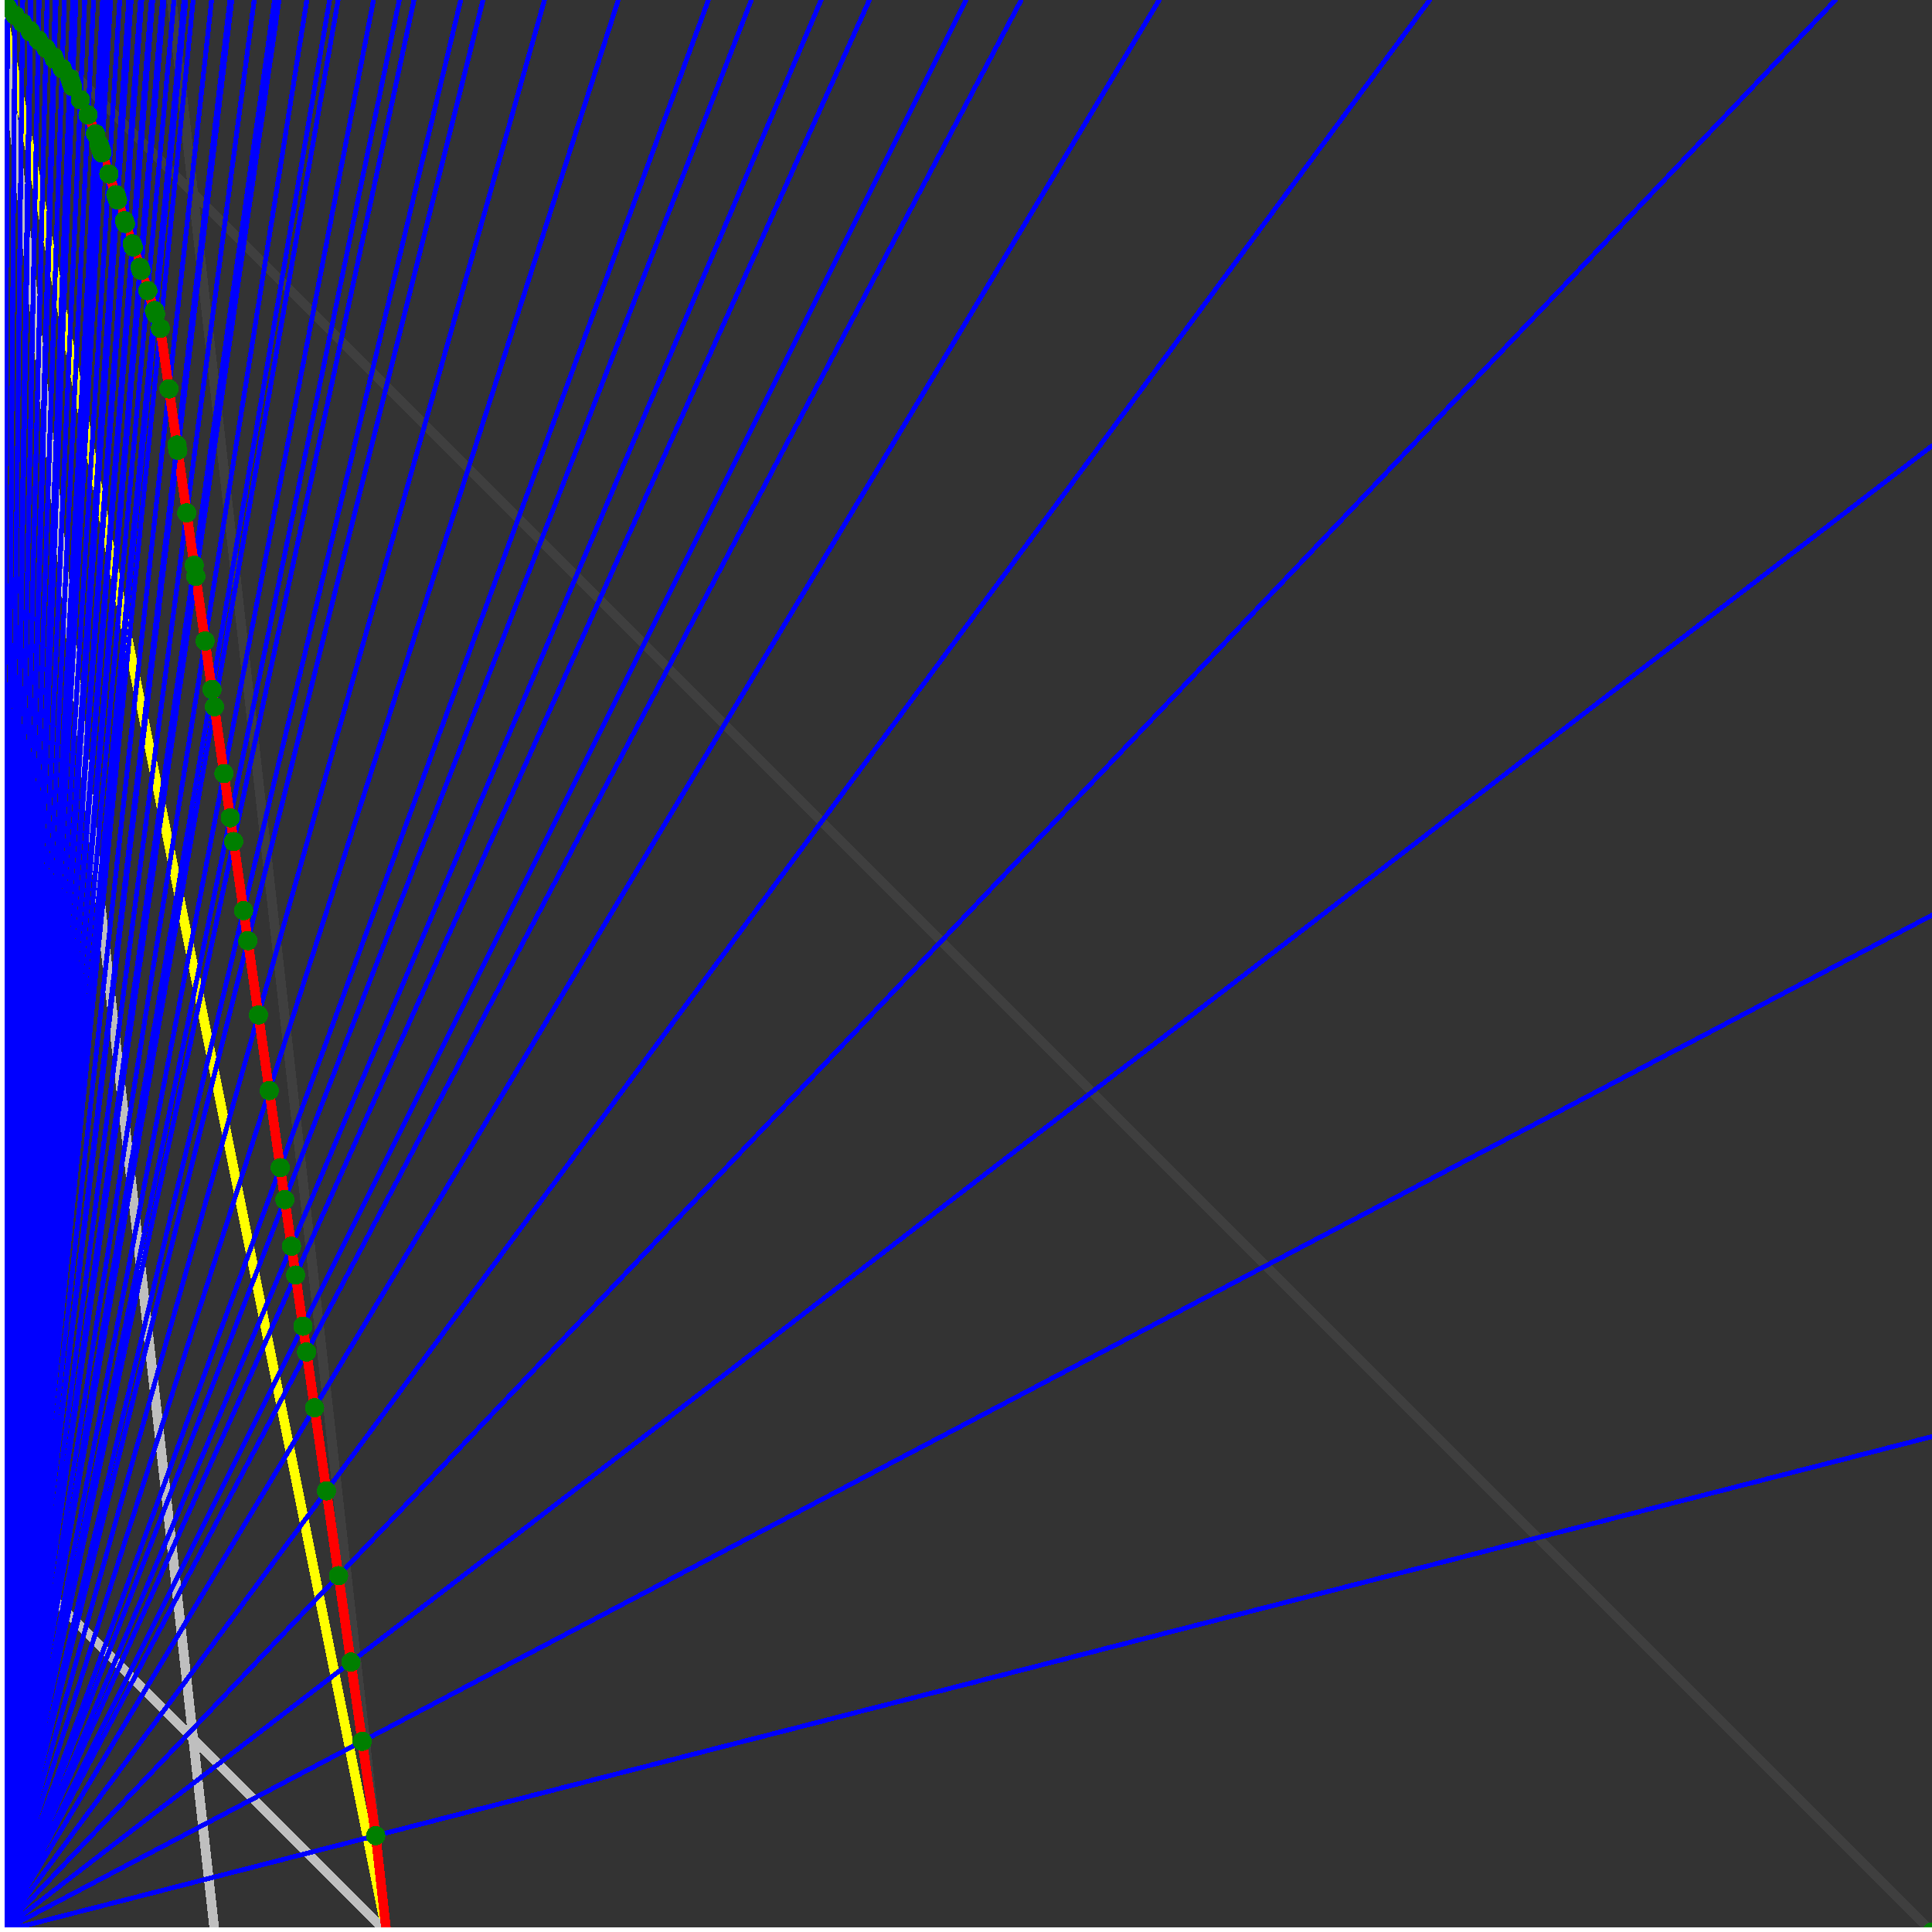 <svg xmlns="http://www.w3.org/2000/svg" version="1.1" width = "750" height = "750" viewBox = "0 0 750 750"  shape-rendering="crispEdges">
<rect x="0" y="0" width="750" height="750" fill="#333333" stroke="none"/>
<path stroke-linejoin="round" stroke-linecap="round" stroke="rgb(255,255,0)" stroke-width="3.75" fill="none" d="M 150 750 L 0 0 " />
<path stroke-linejoin="round" stroke-linecap="round" stroke="rgb(63,63,63)" stroke-width="3.75" fill="none" d="M 0 0 L 750 750 M 150 750 L 66.667 0 " />
<path stroke-linejoin="round" stroke-linecap="round" stroke="rgb(191,191,191)" stroke-width="3.75" fill="none" d="M 0 600 L 150 750 M 0 0 L 83.333 750 " />
<path stroke-linejoin="round" stroke-linecap="round" stroke="rgb(0,0,255)" stroke-width="1.875" fill="none" d="M 0 750 L 750 557.692 " />
<path stroke-linejoin="round" stroke-linecap="round" stroke="rgb(255,0,0)" stroke-width="3.75" fill="none" d="M 145.845 712.604 L 150 750 " />
<path stroke-linejoin="round" stroke-linecap="round" stroke="rgb(0,0,255)" stroke-width="1.875" fill="none" d="M 0 750 L 750 355.263 " />
<path stroke-linejoin="round" stroke-linecap="round" stroke="rgb(255,0,0)" stroke-width="3.75" fill="none" d="M 140.615 675.992 L 145.845 712.604 " />
<path stroke-linejoin="round" stroke-linecap="round" stroke="rgb(0,0,255)" stroke-width="1.875" fill="none" d="M 0 750 L 750 173.077 " />
<path stroke-linejoin="round" stroke-linecap="round" stroke="rgb(255,0,0)" stroke-width="3.75" fill="none" d="M 136.218 645.217 L 140.615 675.992 " />
<path stroke-linejoin="round" stroke-linecap="round" stroke="rgb(0,0,255)" stroke-width="1.875" fill="none" d="M 0 750 L 712.5 0 " />
<path stroke-linejoin="round" stroke-linecap="round" stroke="rgb(255,0,0)" stroke-width="3.75" fill="none" d="M 131.424 611.659 L 136.218 645.217 " />
<path stroke-linejoin="round" stroke-linecap="round" stroke="rgb(0,0,255)" stroke-width="1.875" fill="none" d="M 0 750 L 555 0 " />
<path stroke-linejoin="round" stroke-linecap="round" stroke="rgb(255,0,0)" stroke-width="3.75" fill="none" d="M 126.723 578.752 L 131.424 611.659 " />
<path stroke-linejoin="round" stroke-linecap="round" stroke="rgb(0,0,255)" stroke-width="1.875" fill="none" d="M 0 750 L 450 0 " />
<path stroke-linejoin="round" stroke-linecap="round" stroke="rgb(255,0,0)" stroke-width="3.75" fill="none" d="M 122.113 546.479 L 126.723 578.752 " />
<path stroke-linejoin="round" stroke-linecap="round" stroke="rgb(0,0,255)" stroke-width="1.875" fill="none" d="M 0 750 L 396.429 0 " />
<path stroke-linejoin="round" stroke-linecap="round" stroke="rgb(255,0,0)" stroke-width="3.75" fill="none" d="M 119.02 524.828 L 122.113 546.479 " />
<path stroke-linejoin="round" stroke-linecap="round" stroke="rgb(0,0,255)" stroke-width="1.875" fill="none" d="M 0 750 L 375 0 " />
<path stroke-linejoin="round" stroke-linecap="round" stroke="rgb(255,0,0)" stroke-width="3.75" fill="none" d="M 117.59 514.82 L 119.02 524.828 " />
<path stroke-linejoin="round" stroke-linecap="round" stroke="rgb(0,0,255)" stroke-width="1.875" fill="none" d="M 0 750 L 337.5 0 " />
<path stroke-linejoin="round" stroke-linecap="round" stroke="rgb(255,0,0)" stroke-width="3.75" fill="none" d="M 114.757 494.985 L 117.59 514.82 " />
<path stroke-linejoin="round" stroke-linecap="round" stroke="rgb(0,0,255)" stroke-width="1.875" fill="none" d="M 0 750 L 318.75 0 " />
<path stroke-linejoin="round" stroke-linecap="round" stroke="rgb(255,0,0)" stroke-width="3.75" fill="none" d="M 113.153 483.758 L 114.757 494.985 " />
<path stroke-linejoin="round" stroke-linecap="round" stroke="rgb(0,0,255)" stroke-width="1.875" fill="none" d="M 0 750 L 291.667 0 " />
<path stroke-linejoin="round" stroke-linecap="round" stroke="rgb(255,0,0)" stroke-width="3.75" fill="none" d="M 110.57 465.678 L 113.153 483.758 " />
<path stroke-linejoin="round" stroke-linecap="round" stroke="rgb(0,0,255)" stroke-width="1.875" fill="none" d="M 0 750 L 275 0 " />
<path stroke-linejoin="round" stroke-linecap="round" stroke="rgb(255,0,0)" stroke-width="3.75" fill="none" d="M 108.798 453.277 L 110.57 465.678 " />
<path stroke-linejoin="round" stroke-linecap="round" stroke="rgb(0,0,255)" stroke-width="1.875" fill="none" d="M 0 750 L 240 0 " />
<path stroke-linejoin="round" stroke-linecap="round" stroke="rgb(255,0,0)" stroke-width="3.75" fill="none" d="M 104.524 423.361 L 108.798 453.277 " />
<path stroke-linejoin="round" stroke-linecap="round" stroke="rgb(0,0,255)" stroke-width="1.875" fill="none" d="M 0 750 L 211.364 0 " />
<path stroke-linejoin="round" stroke-linecap="round" stroke="rgb(255,0,0)" stroke-width="3.75" fill="none" d="M 100.329 393.994 L 104.524 423.361 " />
<path stroke-linejoin="round" stroke-linecap="round" stroke="rgb(0,0,255)" stroke-width="1.875" fill="none" d="M 0 750 L 187.5 0 " />
<path stroke-linejoin="round" stroke-linecap="round" stroke="rgb(255,0,0)" stroke-width="3.75" fill="none" d="M 96.21 365.16 L 100.329 393.994 " />
<path stroke-linejoin="round" stroke-linecap="round" stroke="rgb(0,0,255)" stroke-width="1.875" fill="none" d="M 0 750 L 178.846 0 " />
<path stroke-linejoin="round" stroke-linecap="round" stroke="rgb(255,0,0)" stroke-width="3.75" fill="none" d="M 94.546 353.515 L 96.21 365.16 " />
<path stroke-linejoin="round" stroke-linecap="round" stroke="rgb(0,0,255)" stroke-width="1.875" fill="none" d="M 0 750 L 160.714 0 " />
<path stroke-linejoin="round" stroke-linecap="round" stroke="rgb(255,0,0)" stroke-width="3.75" fill="none" d="M 90.712 326.676 L 94.546 353.515 " />
<path stroke-linejoin="round" stroke-linecap="round" stroke="rgb(0,0,255)" stroke-width="1.875" fill="none" d="M 0 750 L 155 0 " />
<path stroke-linejoin="round" stroke-linecap="round" stroke="rgb(255,0,0)" stroke-width="3.75" fill="none" d="M 89.394 317.448 L 90.712 326.676 " />
<path stroke-linejoin="round" stroke-linecap="round" stroke="rgb(0,0,255)" stroke-width="1.875" fill="none" d="M 0 750 L 145 0 " />
<path stroke-linejoin="round" stroke-linecap="round" stroke="rgb(255,0,0)" stroke-width="3.75" fill="none" d="M 86.943 300.293 L 89.394 317.448 " />
<path stroke-linejoin="round" stroke-linecap="round" stroke="rgb(0,0,255)" stroke-width="1.875" fill="none" d="M 0 750 L 131.25 0 " />
<path stroke-linejoin="round" stroke-linecap="round" stroke="rgb(255,0,0)" stroke-width="3.75" fill="none" d="M 83.238 274.355 L 86.943 300.293 " />
<path stroke-linejoin="round" stroke-linecap="round" stroke="rgb(0,0,255)" stroke-width="1.875" fill="none" d="M 0 750 L 127.941 0 " />
<path stroke-linejoin="round" stroke-linecap="round" stroke="rgb(255,0,0)" stroke-width="3.75" fill="none" d="M 82.282 267.66 L 83.238 274.355 " />
<path stroke-linejoin="round" stroke-linecap="round" stroke="rgb(0,0,255)" stroke-width="1.875" fill="none" d="M 0 750 L 119.118 0 " />
<path stroke-linejoin="round" stroke-linecap="round" stroke="rgb(255,0,0)" stroke-width="3.75" fill="none" d="M 79.594 248.85 L 82.282 267.66 " />
<path stroke-linejoin="round" stroke-linecap="round" stroke="rgb(0,0,255)" stroke-width="1.875" fill="none" d="M 0 750 L 108.333 0 " />
<path stroke-linejoin="round" stroke-linecap="round" stroke="rgb(255,0,0)" stroke-width="3.75" fill="none" d="M 76.011 223.768 L 79.594 248.85 " />
<path stroke-linejoin="round" stroke-linecap="round" stroke="rgb(0,0,255)" stroke-width="1.875" fill="none" d="M 0 750 L 106.579 0 " />
<path stroke-linejoin="round" stroke-linecap="round" stroke="rgb(255,0,0)" stroke-width="3.75" fill="none" d="M 75.394 219.449 L 76.011 223.768 " />
<path stroke-linejoin="round" stroke-linecap="round" stroke="rgb(0,0,255)" stroke-width="1.875" fill="none" d="M 0 750 L 98.684 0 " />
<path stroke-linejoin="round" stroke-linecap="round" stroke="rgb(255,0,0)" stroke-width="3.75" fill="none" d="M 72.487 199.099 L 75.394 219.449 " />
<path stroke-linejoin="round" stroke-linecap="round" stroke="rgb(0,0,255)" stroke-width="1.875" fill="none" d="M 0 750 L 90 0 " />
<path stroke-linejoin="round" stroke-linecap="round" stroke="rgb(255,0,0)" stroke-width="3.75" fill="none" d="M 69.02 174.831 L 72.487 199.099 " />
<path stroke-linejoin="round" stroke-linecap="round" stroke="rgb(0,0,255)" stroke-width="1.875" fill="none" d="M 0 750 L 89.286 0 " />
<path stroke-linejoin="round" stroke-linecap="round" stroke="rgb(255,0,0)" stroke-width="3.75" fill="none" d="M 68.721 172.74 L 69.02 174.831 " />
<path stroke-linejoin="round" stroke-linecap="round" stroke="rgb(0,0,255)" stroke-width="1.875" fill="none" d="M 0 750 L 82.143 0 " />
<path stroke-linejoin="round" stroke-linecap="round" stroke="rgb(255,0,0)" stroke-width="3.75" fill="none" d="M 65.61 150.957 L 68.721 172.74 " />
<path stroke-linejoin="round" stroke-linecap="round" stroke="rgb(0,0,255)" stroke-width="1.875" fill="none" d="M 0 750 L 75 0 " />
<path stroke-linejoin="round" stroke-linecap="round" stroke="rgb(255,0,0)" stroke-width="3.75" fill="none" d="M 62.254 127.465 L 65.61 150.957 " />
<path stroke-linejoin="round" stroke-linecap="round" stroke="rgb(0,0,255)" stroke-width="1.875" fill="none" d="M 0 750 L 72.115 0 " />
<path stroke-linejoin="round" stroke-linecap="round" stroke="rgb(255,0,0)" stroke-width="3.75" fill="none" d="M 60.395 121.89 L 62.254 127.465 " />
<path stroke-linejoin="round" stroke-linecap="round" stroke="rgb(0,0,255)" stroke-width="1.875" fill="none" d="M 0 750 L 71.429 0 " />
<path stroke-linejoin="round" stroke-linecap="round" stroke="rgb(255,0,0)" stroke-width="3.75" fill="none" d="M 59.948 120.547 L 60.395 121.89 " />
<path stroke-linejoin="round" stroke-linecap="round" stroke="rgb(0,0,255)" stroke-width="1.875" fill="none" d="M 0 750 L 67.536 0 " />
<path stroke-linejoin="round" stroke-linecap="round" stroke="rgb(255,0,0)" stroke-width="3.75" fill="none" d="M 57.375 112.83 L 59.948 120.548 " />
<path stroke-linejoin="round" stroke-linecap="round" stroke="rgb(0,0,255)" stroke-width="1.875" fill="none" d="M 0 750 L 63.679 0 " />
<path stroke-linejoin="round" stroke-linecap="round" stroke="rgb(255,0,0)" stroke-width="3.75" fill="none" d="M 54.764 104.997 L 57.375 112.83 " />
<path stroke-linejoin="round" stroke-linecap="round" stroke="rgb(0,0,255)" stroke-width="1.875" fill="none" d="M 0 750 L 63.084 0 " />
<path stroke-linejoin="round" stroke-linecap="round" stroke="rgb(255,0,0)" stroke-width="3.75" fill="none" d="M 54.356 103.771 L 54.764 104.997 " />
<path stroke-linejoin="round" stroke-linecap="round" stroke="rgb(0,0,255)" stroke-width="1.875" fill="none" d="M 0 750 L 59.302 0 " />
<path stroke-linejoin="round" stroke-linecap="round" stroke="rgb(255,0,0)" stroke-width="3.75" fill="none" d="M 51.722 95.87 L 54.356 103.771 " />
<path stroke-linejoin="round" stroke-linecap="round" stroke="rgb(0,0,255)" stroke-width="1.875" fill="none" d="M 0 750 L 58.756 0 " />
<path stroke-linejoin="round" stroke-linecap="round" stroke="rgb(255,0,0)" stroke-width="3.75" fill="none" d="M 51.336 94.712 L 51.722 95.87 " />
<path stroke-linejoin="round" stroke-linecap="round" stroke="rgb(0,0,255)" stroke-width="1.875" fill="none" d="M 0 750 L 55.046 0 " />
<path stroke-linejoin="round" stroke-linecap="round" stroke="rgb(255,0,0)" stroke-width="3.75" fill="none" d="M 48.679 86.742 L 51.336 94.712 " />
<path stroke-linejoin="round" stroke-linecap="round" stroke="rgb(0,0,255)" stroke-width="1.875" fill="none" d="M 0 750 L 54.545 0 " />
<path stroke-linejoin="round" stroke-linecap="round" stroke="rgb(255,0,0)" stroke-width="3.75" fill="none" d="M 48.316 85.653 L 48.679 86.742 " />
<path stroke-linejoin="round" stroke-linecap="round" stroke="rgb(0,0,255)" stroke-width="1.875" fill="none" d="M 0 750 L 50.905 0 " />
<path stroke-linejoin="round" stroke-linecap="round" stroke="rgb(255,0,0)" stroke-width="3.75" fill="none" d="M 45.637 77.615 L 48.316 85.653 " />
<path stroke-linejoin="round" stroke-linecap="round" stroke="rgb(0,0,255)" stroke-width="1.875" fill="none" d="M 0 750 L 50.448 0 " />
<path stroke-linejoin="round" stroke-linecap="round" stroke="rgb(255,0,0)" stroke-width="3.75" fill="none" d="M 45.296 76.593 L 45.637 77.615 " />
<path stroke-linejoin="round" stroke-linecap="round" stroke="rgb(0,0,255)" stroke-width="1.875" fill="none" d="M 0 750 L 50 0 " />
<path stroke-linejoin="round" stroke-linecap="round" stroke="rgb(255,0,0)" stroke-width="3.75" fill="none" d="M 44.961 75.587 L 45.296 76.593 " />
<path stroke-linejoin="round" stroke-linecap="round" stroke="rgb(0,0,255)" stroke-width="1.875" fill="none" d="M 0 750 L 46.46 0 " />
<path stroke-linejoin="round" stroke-linecap="round" stroke="rgb(255,0,0)" stroke-width="3.75" fill="none" d="M 42.277 67.534 L 44.961 75.587 " />
<path stroke-linejoin="round" stroke-linecap="round" stroke="rgb(0,0,255)" stroke-width="1.875" fill="none" d="M 0 750 L 42.952 0 " />
<path stroke-linejoin="round" stroke-linecap="round" stroke="rgb(255,0,0)" stroke-width="3.75" fill="none" d="M 39.552 59.36 L 42.277 67.534 " />
<path stroke-linejoin="round" stroke-linecap="round" stroke="rgb(0,0,255)" stroke-width="1.875" fill="none" d="M 0 750 L 42.576 0 " />
<path stroke-linejoin="round" stroke-linecap="round" stroke="rgb(255,0,0)" stroke-width="3.75" fill="none" d="M 39.257 58.475 L 39.552 59.36 " />
<path stroke-linejoin="round" stroke-linecap="round" stroke="rgb(0,0,255)" stroke-width="1.875" fill="none" d="M 0 750 L 42.208 0 " />
<path stroke-linejoin="round" stroke-linecap="round" stroke="rgb(255,0,0)" stroke-width="3.75" fill="none" d="M 38.966 57.602 L 39.257 58.475 " />
<path stroke-linejoin="round" stroke-linecap="round" stroke="rgb(0,0,255)" stroke-width="1.875" fill="none" d="M 0 750 L 41.846 0 " />
<path stroke-linejoin="round" stroke-linecap="round" stroke="rgb(255,0,0)" stroke-width="3.75" fill="none" d="M 38.68 56.743 L 38.966 57.602 " />
<path stroke-linejoin="round" stroke-linecap="round" stroke="rgb(0,0,255)" stroke-width="1.875" fill="none" d="M 0 750 L 41.489 0 " />
<path stroke-linejoin="round" stroke-linecap="round" stroke="rgb(255,0,0)" stroke-width="3.75" fill="none" d="M 38.397 55.896 L 38.68 56.743 " />
<path stroke-linejoin="round" stroke-linecap="round" stroke="rgb(0,0,255)" stroke-width="1.875" fill="none" d="M 0 750 L 39.823 0 " />
<path stroke-linejoin="round" stroke-linecap="round" stroke="rgb(255,0,0)" stroke-width="3.75" fill="none" d="M 37.067 51.905 L 38.397 55.896 " />
<path stroke-linejoin="round" stroke-linecap="round" stroke="rgb(0,0,255)" stroke-width="1.875" fill="none" d="M 0 750 L 36.344 0 " />
<path stroke-linejoin="round" stroke-linecap="round" stroke="rgb(255,0,0)" stroke-width="3.75" fill="none" d="M 34.184 44.571 L 37.067 51.905 " />
<path stroke-linejoin="round" stroke-linecap="round" stroke="rgb(0,0,255)" stroke-width="1.875" fill="none" d="M 0 750 L 32.895 0 " />
<path stroke-linejoin="round" stroke-linecap="round" stroke="rgb(255,0,0)" stroke-width="3.75" fill="none" d="M 31.198 38.683 L 34.184 44.571 " />
<path stroke-linejoin="round" stroke-linecap="round" stroke="rgb(0,0,255)" stroke-width="1.875" fill="none" d="M 0 750 L 29.476 0 " />
<path stroke-linejoin="round" stroke-linecap="round" stroke="rgb(255,0,0)" stroke-width="3.75" fill="none" d="M 28.154 33.631 L 31.198 38.683 " />
<path stroke-linejoin="round" stroke-linecap="round" stroke="rgb(0,0,255)" stroke-width="1.875" fill="none" d="M 0 750 L 29.221 0 " />
<path stroke-linejoin="round" stroke-linecap="round" stroke="rgb(255,0,0)" stroke-width="3.75" fill="none" d="M 27.936 32.977 L 28.154 33.631 " />
<path stroke-linejoin="round" stroke-linecap="round" stroke="rgb(0,0,255)" stroke-width="1.875" fill="none" d="M 0 750 L 28.723 0 " />
<path stroke-linejoin="round" stroke-linecap="round" stroke="rgb(255,0,0)" stroke-width="3.75" fill="none" d="M 27.509 31.697 L 27.936 32.977 " />
<path stroke-linejoin="round" stroke-linecap="round" stroke="rgb(0,0,255)" stroke-width="1.875" fill="none" d="M 0 750 L 28.481 0 " />
<path stroke-linejoin="round" stroke-linecap="round" stroke="rgb(255,0,0)" stroke-width="3.75" fill="none" d="M 27.301 31.072 L 27.509 31.697 " />
<path stroke-linejoin="round" stroke-linecap="round" stroke="rgb(0,0,255)" stroke-width="1.875" fill="none" d="M 0 750 L 28.243 0 " />
<path stroke-linejoin="round" stroke-linecap="round" stroke="rgb(255,0,0)" stroke-width="3.75" fill="none" d="M 27.096 30.456 L 27.301 31.072 " />
<path stroke-linejoin="round" stroke-linecap="round" stroke="rgb(0,0,255)" stroke-width="1.875" fill="none" d="M 0 750 L 25 0 " />
<path stroke-linejoin="round" stroke-linecap="round" stroke="rgb(255,0,0)" stroke-width="3.75" fill="none" d="M 24.113 26.61 L 27.096 30.456 " />
<path stroke-linejoin="round" stroke-linecap="round" stroke="rgb(0,0,255)" stroke-width="1.875" fill="none" d="M 0 750 L 21.784 0 " />
<path stroke-linejoin="round" stroke-linecap="round" stroke="rgb(255,0,0)" stroke-width="3.75" fill="none" d="M 21.117 22.978 L 24.113 26.61 " />
<path stroke-linejoin="round" stroke-linecap="round" stroke="rgb(0,0,255)" stroke-width="1.875" fill="none" d="M 0 750 L 21.605 0 " />
<path stroke-linejoin="round" stroke-linecap="round" stroke="rgb(255,0,0)" stroke-width="3.75" fill="none" d="M 20.957 22.498 L 21.117 22.978 " />
<path stroke-linejoin="round" stroke-linecap="round" stroke="rgb(0,0,255)" stroke-width="1.875" fill="none" d="M 0 750 L 21.429 0 " />
<path stroke-linejoin="round" stroke-linecap="round" stroke="rgb(255,0,0)" stroke-width="3.75" fill="none" d="M 20.799 22.026 L 20.957 22.498 " />
<path stroke-linejoin="round" stroke-linecap="round" stroke="rgb(0,0,255)" stroke-width="1.875" fill="none" d="M 0 750 L 18.293 0 " />
<path stroke-linejoin="round" stroke-linecap="round" stroke="rgb(255,0,0)" stroke-width="3.75" fill="none" d="M 17.835 18.753 L 20.799 22.026 " />
<path stroke-linejoin="round" stroke-linecap="round" stroke="rgb(0,0,255)" stroke-width="1.875" fill="none" d="M 0 750 L 15.182 0 " />
<path stroke-linejoin="round" stroke-linecap="round" stroke="rgb(255,0,0)" stroke-width="3.75" fill="none" d="M 14.867 15.554 L 17.835 18.753 " />
<path stroke-linejoin="round" stroke-linecap="round" stroke="rgb(0,0,255)" stroke-width="1.875" fill="none" d="M 0 750 L 12.097 0 " />
<path stroke-linejoin="round" stroke-linecap="round" stroke="rgb(255,0,0)" stroke-width="3.75" fill="none" d="M 11.897 12.412 L 14.867 15.555 " />
<path stroke-linejoin="round" stroke-linecap="round" stroke="rgb(0,0,255)" stroke-width="1.875" fill="none" d="M 0 750 L 12 0 " />
<path stroke-linejoin="round" stroke-linecap="round" stroke="rgb(255,0,0)" stroke-width="3.75" fill="none" d="M 11.805 12.182 L 11.897 12.411 " />
<path stroke-linejoin="round" stroke-linecap="round" stroke="rgb(0,0,255)" stroke-width="1.875" fill="none" d="M 0 750 L 11.905 0 " />
<path stroke-linejoin="round" stroke-linecap="round" stroke="rgb(255,0,0)" stroke-width="3.75" fill="none" d="M 11.714 11.993 L 11.805 12.182 " />
<path stroke-linejoin="round" stroke-linecap="round" stroke="rgb(0,0,255)" stroke-width="1.875" fill="none" d="M 0 750 L 11.811 0 " />
<path stroke-linejoin="round" stroke-linecap="round" stroke="rgb(255,0,0)" stroke-width="3.75" fill="none" d="M 11.625 11.831 L 11.714 11.993 " />
<path stroke-linejoin="round" stroke-linecap="round" stroke="rgb(0,0,255)" stroke-width="1.875" fill="none" d="M 0 750 L 8.824 0 " />
<path stroke-linejoin="round" stroke-linecap="round" stroke="rgb(255,0,0)" stroke-width="3.75" fill="none" d="M 8.719 8.874 L 11.625 11.831 " />
<path stroke-linejoin="round" stroke-linecap="round" stroke="rgb(0,0,255)" stroke-width="1.875" fill="none" d="M 0 750 L 5.859 0 " />
<path stroke-linejoin="round" stroke-linecap="round" stroke="rgb(255,0,0)" stroke-width="3.75" fill="none" d="M 5.813 5.929 L 8.719 8.874 " />
<path stroke-linejoin="round" stroke-linecap="round" stroke="rgb(0,0,255)" stroke-width="1.875" fill="none" d="M 0 750 L 2.918 0 " />
<path stroke-linejoin="round" stroke-linecap="round" stroke="rgb(255,0,0)" stroke-width="3.75" fill="none" d="M 2.907 2.994 L 5.813 5.929 " />
<path stroke-linejoin="round" stroke-linecap="round" stroke="rgb(0,0,255)" stroke-width="1.875" fill="none" d="M 0 750 L 0 0 " />
<path stroke-linejoin="round" stroke-linecap="round" stroke="rgb(255,0,0)" stroke-width="3.75" fill="none" d="M 0 0 L 2.907 2.994 " />
<circle cx="145.845" cy="712.604" r="3.75" style="fill:rgb(0,127,0);stroke-width:1" /><circle cx="140.615" cy="675.992" r="3.75" style="fill:rgb(0,127,0);stroke-width:1" /><circle cx="136.218" cy="645.217" r="3.75" style="fill:rgb(0,127,0);stroke-width:1" /><circle cx="131.424" cy="611.659" r="3.75" style="fill:rgb(0,127,0);stroke-width:1" /><circle cx="126.723" cy="578.752" r="3.75" style="fill:rgb(0,127,0);stroke-width:1" /><circle cx="122.113" cy="546.479" r="3.75" style="fill:rgb(0,127,0);stroke-width:1" /><circle cx="119.02" cy="524.828" r="3.75" style="fill:rgb(0,127,0);stroke-width:1" /><circle cx="117.59" cy="514.82" r="3.75" style="fill:rgb(0,127,0);stroke-width:1" /><circle cx="114.757" cy="494.985" r="3.75" style="fill:rgb(0,127,0);stroke-width:1" /><circle cx="113.153" cy="483.758" r="3.75" style="fill:rgb(0,127,0);stroke-width:1" /><circle cx="110.57" cy="465.678" r="3.75" style="fill:rgb(0,127,0);stroke-width:1" /><circle cx="108.798" cy="453.277" r="3.75" style="fill:rgb(0,127,0);stroke-width:1" /><circle cx="104.524" cy="423.361" r="3.75" style="fill:rgb(0,127,0);stroke-width:1" /><circle cx="100.329" cy="393.994" r="3.75" style="fill:rgb(0,127,0);stroke-width:1" /><circle cx="96.21" cy="365.16" r="3.75" style="fill:rgb(0,127,0);stroke-width:1" /><circle cx="94.546" cy="353.515" r="3.75" style="fill:rgb(0,127,0);stroke-width:1" /><circle cx="90.712" cy="326.676" r="3.75" style="fill:rgb(0,127,0);stroke-width:1" /><circle cx="89.394" cy="317.448" r="3.75" style="fill:rgb(0,127,0);stroke-width:1" /><circle cx="86.943" cy="300.293" r="3.75" style="fill:rgb(0,127,0);stroke-width:1" /><circle cx="83.238" cy="274.355" r="3.75" style="fill:rgb(0,127,0);stroke-width:1" /><circle cx="82.281" cy="267.66" r="3.75" style="fill:rgb(0,127,0);stroke-width:1" /><circle cx="79.594" cy="248.85" r="3.75" style="fill:rgb(0,127,0);stroke-width:1" /><circle cx="76.011" cy="223.768" r="3.75" style="fill:rgb(0,127,0);stroke-width:1" /><circle cx="75.394" cy="219.449" r="3.75" style="fill:rgb(0,127,0);stroke-width:1" /><circle cx="72.487" cy="199.099" r="3.75" style="fill:rgb(0,127,0);stroke-width:1" /><circle cx="69.02" cy="174.831" r="3.75" style="fill:rgb(0,127,0);stroke-width:1" /><circle cx="68.721" cy="172.74" r="3.75" style="fill:rgb(0,127,0);stroke-width:1" /><circle cx="65.61" cy="150.957" r="3.75" style="fill:rgb(0,127,0);stroke-width:1" /><circle cx="62.254" cy="127.465" r="3.75" style="fill:rgb(0,127,0);stroke-width:1" /><circle cx="60.395" cy="121.89" r="3.75" style="fill:rgb(0,127,0);stroke-width:1" /><circle cx="59.948" cy="120.547" r="3.75" style="fill:rgb(0,127,0);stroke-width:1" /><circle cx="57.375" cy="112.83" r="3.75" style="fill:rgb(0,127,0);stroke-width:1" /><circle cx="54.764" cy="104.997" r="3.75" style="fill:rgb(0,127,0);stroke-width:1" /><circle cx="54.356" cy="103.771" r="3.75" style="fill:rgb(0,127,0);stroke-width:1" /><circle cx="51.722" cy="95.87" r="3.75" style="fill:rgb(0,127,0);stroke-width:1" /><circle cx="51.336" cy="94.712" r="3.75" style="fill:rgb(0,127,0);stroke-width:1" /><circle cx="48.679" cy="86.742" r="3.75" style="fill:rgb(0,127,0);stroke-width:1" /><circle cx="48.316" cy="85.653" r="3.75" style="fill:rgb(0,127,0);stroke-width:1" /><circle cx="45.637" cy="77.615" r="3.75" style="fill:rgb(0,127,0);stroke-width:1" /><circle cx="45.296" cy="76.593" r="3.75" style="fill:rgb(0,127,0);stroke-width:1" /><circle cx="44.961" cy="75.587" r="3.75" style="fill:rgb(0,127,0);stroke-width:1" /><circle cx="42.277" cy="67.534" r="3.75" style="fill:rgb(0,127,0);stroke-width:1" /><circle cx="39.552" cy="59.36" r="3.75" style="fill:rgb(0,127,0);stroke-width:1" /><circle cx="39.257" cy="58.475" r="3.75" style="fill:rgb(0,127,0);stroke-width:1" /><circle cx="38.966" cy="57.602" r="3.75" style="fill:rgb(0,127,0);stroke-width:1" /><circle cx="38.68" cy="56.743" r="3.75" style="fill:rgb(0,127,0);stroke-width:1" /><circle cx="38.397" cy="55.896" r="3.75" style="fill:rgb(0,127,0);stroke-width:1" /><circle cx="37.067" cy="51.905" r="3.75" style="fill:rgb(0,127,0);stroke-width:1" /><circle cx="34.184" cy="44.571" r="3.75" style="fill:rgb(0,127,0);stroke-width:1" /><circle cx="31.198" cy="38.683" r="3.75" style="fill:rgb(0,127,0);stroke-width:1" /><circle cx="28.154" cy="33.631" r="3.75" style="fill:rgb(0,127,0);stroke-width:1" /><circle cx="27.936" cy="32.977" r="3.75" style="fill:rgb(0,127,0);stroke-width:1" /><circle cx="27.509" cy="31.697" r="3.75" style="fill:rgb(0,127,0);stroke-width:1" /><circle cx="27.301" cy="31.072" r="3.75" style="fill:rgb(0,127,0);stroke-width:1" /><circle cx="27.096" cy="30.456" r="3.75" style="fill:rgb(0,127,0);stroke-width:1" /><circle cx="24.113" cy="26.61" r="3.75" style="fill:rgb(0,127,0);stroke-width:1" /><circle cx="21.117" cy="22.978" r="3.75" style="fill:rgb(0,127,0);stroke-width:1" /><circle cx="20.957" cy="22.498" r="3.75" style="fill:rgb(0,127,0);stroke-width:1" /><circle cx="20.799" cy="22.026" r="3.75" style="fill:rgb(0,127,0);stroke-width:1" /><circle cx="17.835" cy="18.753" r="3.75" style="fill:rgb(0,127,0);stroke-width:1" /><circle cx="14.867" cy="15.554" r="3.75" style="fill:rgb(0,127,0);stroke-width:1" /><circle cx="11.897" cy="12.412" r="3.75" style="fill:rgb(0,127,0);stroke-width:1" /><circle cx="11.805" cy="12.182" r="3.75" style="fill:rgb(0,127,0);stroke-width:1" /><circle cx="11.714" cy="11.993" r="3.75" style="fill:rgb(0,127,0);stroke-width:1" /><circle cx="11.625" cy="11.831" r="3.75" style="fill:rgb(0,127,0);stroke-width:1" /><circle cx="8.719" cy="8.874" r="3.75" style="fill:rgb(0,127,0);stroke-width:1" /><circle cx="5.813" cy="5.929" r="3.75" style="fill:rgb(0,127,0);stroke-width:1" /><circle cx="2.907" cy="2.994" r="3.75" style="fill:rgb(0,127,0);stroke-width:1" /><circle cx="750" cy="750" r="3.75" style="fill:rgb(0,127,0);stroke-width:1" /><path stroke-linejoin="round" stroke-linecap="round" stroke="rgb(255,255,255)" stroke-width="3.75" fill="none" d="M 0 750 L 750 750 M 0 750 L 0 0 " />

</svg>